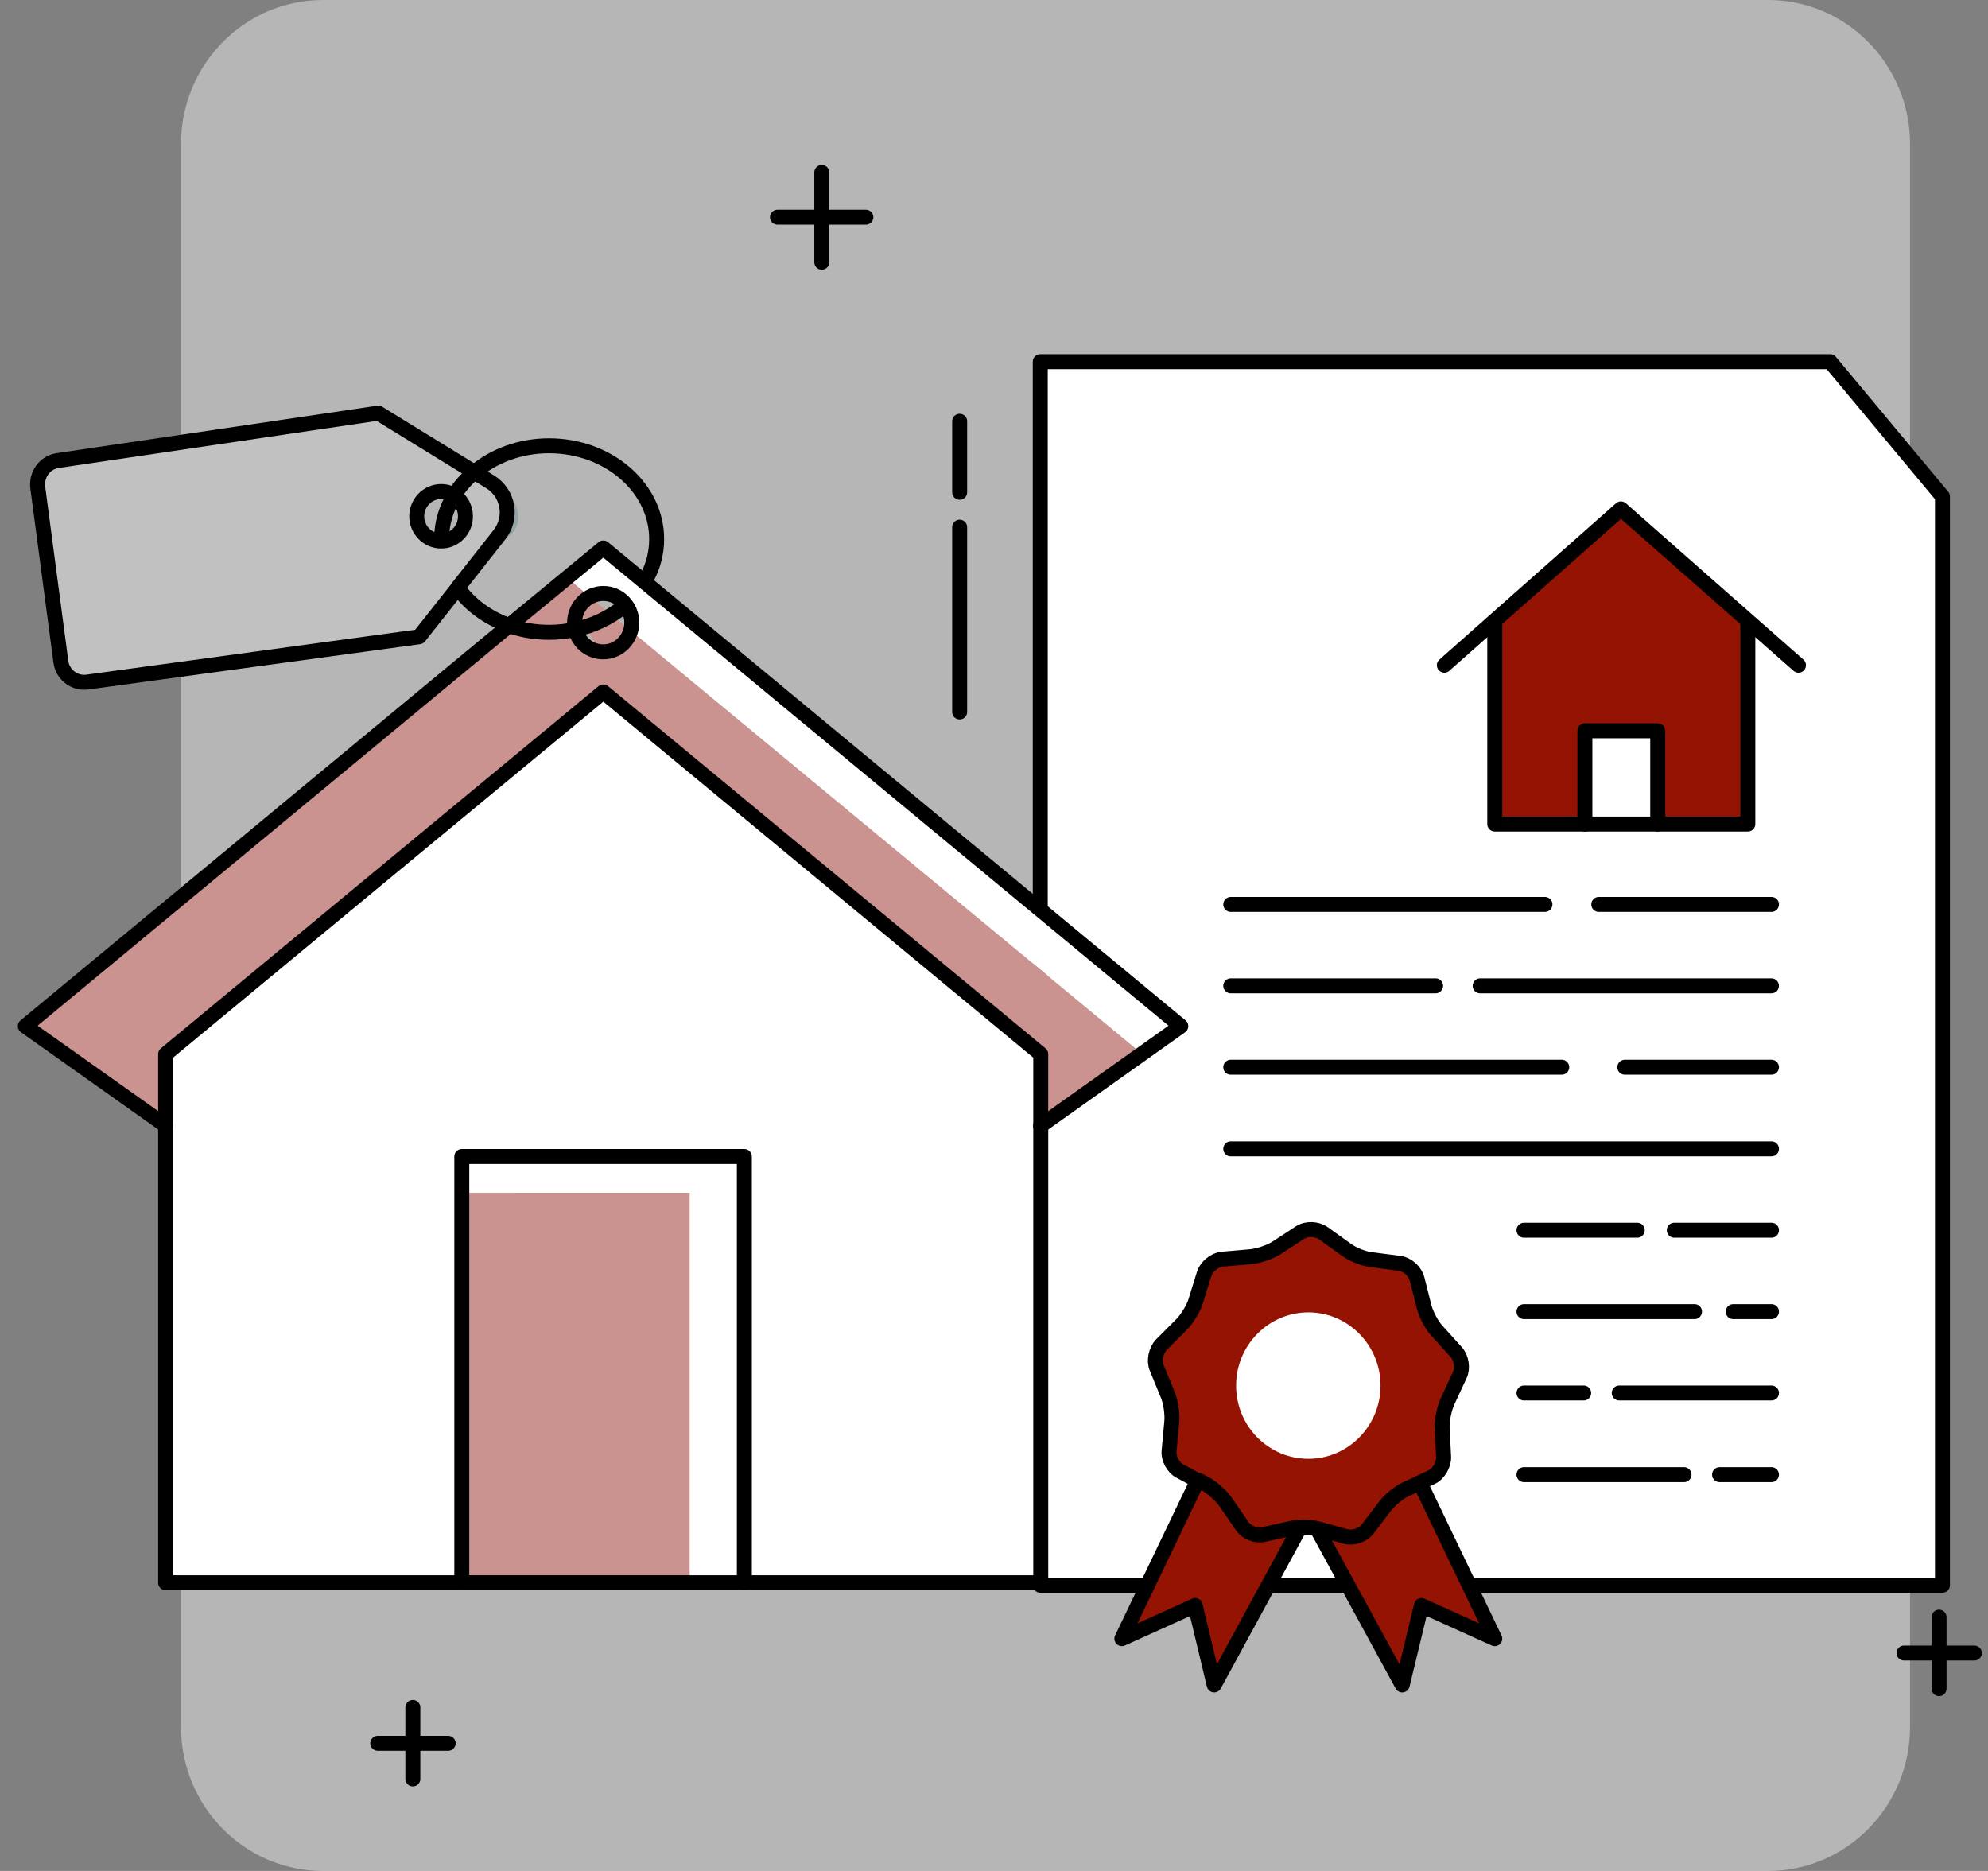<svg width="85" height="80" viewBox="0 0 85 80" fill="none" xmlns="http://www.w3.org/2000/svg">
<rect x="0" y="0" width="85" height="80" fill="#808080" stroke="none"/>
<g clip-path="url(#clip0_416_9468)">
<path opacity="0.5" d="M75.596 0H13.809C10.456 0 7.738 2.761 7.738 6.167V73.833C7.738 77.239 10.456 80 13.809 80H75.596C78.949 80 81.667 77.239 81.667 73.833V6.167C81.667 2.761 78.949 0 75.596 0Z" fill="#EDEDED"/>
<g opacity="0.24">
<path d="M66.911 23.366L72.409 28.222L72.347 28.306V36.853H68.494V32.855H65.38V36.853H61.527V28.243L61.475 28.19L66.911 23.366Z" fill="#005063"/>
<path d="M59.36 30.062L61.474 28.19L66.911 23.366L72.409 28.222L74.502 30.062" fill="#005063"/>
<path d="M61.526 28.243V36.853H65.38H68.493H72.347V28.306" fill="#005063"/>
<path d="M68.494 36.853V32.855H65.38V36.853" fill="#005063"/>
<path d="M56.049 67.021C55.851 67.285 55.424 67.423 55.111 67.338L53.934 67.01C53.726 66.958 53.445 66.926 53.174 66.947C53.039 66.947 52.904 66.958 52.789 66.989L51.602 67.254C51.279 67.328 50.873 67.169 50.685 66.894L49.988 65.879C49.8 65.604 49.415 65.255 49.123 65.096L48.8 64.927L48.05 64.525C47.759 64.377 47.54 63.975 47.582 63.647L47.697 62.409C47.728 62.081 47.655 61.563 47.519 61.246L47.051 60.103C46.926 59.796 47.02 59.363 47.249 59.119L48.113 58.252C48.342 58.019 48.623 57.575 48.717 57.258L49.081 56.084C49.186 55.766 49.529 55.491 49.852 55.459L51.071 55.354C51.394 55.322 51.883 55.163 52.164 54.983L53.185 54.317C53.466 54.137 53.903 54.158 54.174 54.349L55.163 55.057C55.434 55.258 55.913 55.449 56.236 55.481L57.444 55.639C57.767 55.682 58.1 55.978 58.184 56.306L58.486 57.501C58.569 57.818 58.808 58.284 59.037 58.527L59.86 59.437C60.079 59.68 60.152 60.124 60.006 60.42L59.485 61.542C59.35 61.838 59.235 62.356 59.256 62.684L59.319 63.922C59.329 64.25 59.1 64.641 58.808 64.779L58.34 65.001L57.704 65.297C57.402 65.434 57.007 65.762 56.809 66.027L56.069 67L56.049 67.021ZM53.549 64.853C55.715 64.853 57.475 63.065 57.475 60.865C57.475 58.665 55.715 56.877 53.549 56.877C51.383 56.877 49.613 58.654 49.613 60.865C49.613 63.075 51.373 64.853 53.549 64.853Z" fill="#005063"/>
<path d="M57.475 60.865C57.475 63.065 55.715 64.853 53.549 64.853C51.383 64.853 49.613 63.065 49.613 60.865C49.613 58.665 51.373 56.877 53.549 56.877C55.726 56.877 57.475 58.654 57.475 60.865Z" fill="#005063"/>
<path d="M48.821 64.927L48.072 64.525C47.78 64.377 47.561 63.975 47.603 63.647L47.718 62.409C47.749 62.081 47.676 61.563 47.54 61.246L47.072 60.103C46.947 59.796 47.041 59.363 47.27 59.119L48.134 58.252C48.363 58.019 48.644 57.575 48.738 57.258L49.102 56.084C49.207 55.766 49.55 55.491 49.873 55.459L51.092 55.354C51.414 55.322 51.904 55.163 52.185 54.983L53.206 54.317C53.487 54.137 53.924 54.158 54.195 54.349L55.184 55.057C55.455 55.258 55.934 55.449 56.257 55.481L57.465 55.639C57.788 55.682 58.121 55.978 58.204 56.306L58.507 57.501C58.59 57.818 58.829 58.284 59.058 58.527L59.881 59.437C60.1 59.68 60.173 60.124 60.027 60.42L59.506 61.542C59.371 61.838 59.256 62.356 59.277 62.684L59.34 63.922C59.35 64.25 59.121 64.641 58.829 64.779L58.361 65.001L57.725 65.297C57.423 65.434 57.028 65.762 56.83 66.027L56.09 67C55.892 67.264 55.465 67.402 55.153 67.317L53.976 66.989C53.768 66.936 53.487 66.905 53.216 66.926C53.081 66.926 52.945 66.936 52.831 66.968L51.644 67.233C51.321 67.307 50.915 67.148 50.727 66.873L50.029 65.858C49.842 65.582 49.457 65.233 49.165 65.075L48.842 64.906L48.821 64.927Z" fill="#005063"/>
<path d="M57.475 60.865C57.475 63.065 55.715 64.853 53.549 64.853C51.383 64.853 49.613 63.065 49.613 60.865C49.613 58.665 51.373 56.877 53.549 56.877C55.726 56.877 57.475 58.654 57.475 60.865Z" fill="#005063"/>
</g>
<path d="M83.052 21.23V67.783H44.478V15.465H78.251L83.052 21.23Z" fill="white"/>
<path d="M83.052 21.23V67.783H44.478V15.465H78.251L83.052 21.23Z" stroke="black" stroke-width="0.64" stroke-linecap="round" stroke-linejoin="round"/>
<path d="M69.306 21.759L74.804 26.603L74.731 26.688V35.235H70.878V31.247H67.764V35.235H63.911V26.624L63.87 26.572L69.306 21.759Z" fill="#941303"/>
<path d="M61.755 28.444L63.869 26.572L69.306 21.759L74.804 26.603L76.897 28.444" stroke="black" stroke-width="0.64" stroke-linecap="round" stroke-linejoin="round"/>
<path d="M63.911 26.624V35.235H67.764H70.878H74.731V26.688" stroke="black" stroke-width="0.64" stroke-linecap="round" stroke-linejoin="round"/>
<path d="M70.878 35.235V31.247H67.764V35.235" stroke="black" stroke-width="0.64" stroke-linecap="round" stroke-linejoin="round"/>
<path d="M68.358 38.672H75.742" stroke="black" stroke-width="0.64" stroke-linecap="round" stroke-linejoin="round"/>
<path d="M52.623 38.672H66.057" stroke="black" stroke-width="0.64" stroke-linecap="round" stroke-linejoin="round"/>
<path d="M63.286 42.153H75.741" stroke="black" stroke-width="0.64" stroke-linecap="round" stroke-linejoin="round"/>
<path d="M52.623 42.153H61.381" stroke="black" stroke-width="0.64" stroke-linecap="round" stroke-linejoin="round"/>
<path d="M69.472 45.633H75.742" stroke="black" stroke-width="0.64" stroke-linecap="round" stroke-linejoin="round"/>
<path d="M52.623 45.633H66.775" stroke="black" stroke-width="0.64" stroke-linecap="round" stroke-linejoin="round"/>
<path d="M52.623 49.123H75.742" stroke="black" stroke-width="0.64" stroke-linecap="round" stroke-linejoin="round"/>
<path d="M71.586 52.603H75.742" stroke="black" stroke-width="0.64" stroke-linecap="round" stroke-linejoin="round"/>
<path d="M65.161 52.603H70.003" stroke="black" stroke-width="0.64" stroke-linecap="round" stroke-linejoin="round"/>
<path d="M74.106 56.084H75.742" stroke="black" stroke-width="0.64" stroke-linecap="round" stroke-linejoin="round"/>
<path d="M65.161 56.084H72.451" stroke="black" stroke-width="0.64" stroke-linecap="round" stroke-linejoin="round"/>
<path d="M69.233 59.564H75.742" stroke="black" stroke-width="0.64" stroke-linecap="round" stroke-linejoin="round"/>
<path d="M65.161 59.564H67.712" stroke="black" stroke-width="0.64" stroke-linecap="round" stroke-linejoin="round"/>
<path d="M73.523 63.054H75.742" stroke="black" stroke-width="0.64" stroke-linecap="round" stroke-linejoin="round"/>
<path d="M65.161 63.054H72.003" stroke="black" stroke-width="0.64" stroke-linecap="round" stroke-linejoin="round"/>
<path d="M59.183 64.43C59.381 64.165 59.787 63.837 60.079 63.7L60.714 63.403L63.911 70.057L60.776 68.639L59.954 72.035L56.33 65.392L57.506 65.72C57.819 65.805 58.235 65.667 58.444 65.403L59.183 64.43Z" fill="#941303"/>
<path d="M55.184 65.371C55.299 65.339 55.434 65.329 55.57 65.329L51.914 72.046L51.092 68.65L47.967 70.067L51.206 63.319L51.529 63.488C51.821 63.647 52.206 63.985 52.393 64.271L53.091 65.286C53.268 65.561 53.685 65.72 54.008 65.646L55.195 65.382L55.184 65.371Z" fill="#941303"/>
<path d="M58.444 65.403C58.246 65.667 57.819 65.805 57.507 65.72L56.33 65.392C56.122 65.339 55.841 65.307 55.57 65.329C55.434 65.329 55.299 65.339 55.184 65.371L53.997 65.635C53.674 65.709 53.268 65.551 53.081 65.276L52.383 64.26C52.196 63.985 51.81 63.636 51.519 63.477L51.196 63.308L50.446 62.906C50.154 62.758 49.936 62.356 49.977 62.028L50.092 60.791C50.123 60.463 50.05 59.944 49.915 59.627L49.446 58.485C49.321 58.178 49.415 57.744 49.644 57.501L50.508 56.634C50.738 56.401 51.019 55.957 51.113 55.639L51.477 54.465C51.581 54.148 51.925 53.873 52.248 53.841L53.466 53.735C53.789 53.704 54.278 53.545 54.56 53.365L55.58 52.699C55.861 52.519 56.299 52.54 56.569 52.73L57.559 53.439C57.83 53.64 58.309 53.831 58.632 53.862L59.84 54.021C60.162 54.063 60.496 54.359 60.579 54.687L60.881 55.883C60.964 56.2 61.204 56.665 61.433 56.909L62.256 57.818C62.474 58.062 62.547 58.506 62.401 58.802L61.881 59.923C61.745 60.219 61.631 60.738 61.652 61.066L61.714 62.303C61.724 62.631 61.495 63.023 61.204 63.16L60.735 63.382L60.1 63.678C59.798 63.816 59.402 64.144 59.204 64.408L58.465 65.382L58.444 65.403ZM55.945 62.377C57.642 62.377 59.027 60.971 59.027 59.246C59.027 57.522 57.642 56.115 55.945 56.115C54.247 56.115 52.852 57.512 52.852 59.246C52.852 60.981 54.237 62.377 55.945 62.377Z" fill="#941303"/>
<path d="M58.694 59.246C58.694 60.791 57.455 62.05 55.934 62.05C54.414 62.05 53.174 60.791 53.174 59.246C53.174 57.702 54.414 56.443 55.934 56.443C57.455 56.443 58.694 57.691 58.694 59.246Z" fill="white"/>
<path d="M51.206 63.308L50.456 62.906C50.165 62.758 49.946 62.356 49.988 62.028L50.102 60.791C50.133 60.463 50.061 59.944 49.925 59.627L49.457 58.485C49.332 58.178 49.425 57.744 49.654 57.501L50.519 56.634C50.748 56.401 51.029 55.957 51.123 55.639L51.487 54.465C51.591 54.148 51.935 53.873 52.258 53.841L53.476 53.735C53.799 53.704 54.289 53.545 54.57 53.365L55.59 52.699C55.872 52.519 56.309 52.54 56.58 52.73L57.569 53.439C57.84 53.64 58.319 53.831 58.642 53.862L59.85 54.021C60.173 54.063 60.506 54.359 60.589 54.687L60.891 55.883C60.974 56.2 61.214 56.665 61.443 56.909L62.266 57.818C62.485 58.062 62.557 58.506 62.412 58.802L61.891 59.923C61.756 60.219 61.641 60.738 61.662 61.066L61.724 62.303C61.735 62.631 61.506 63.023 61.214 63.16L60.745 63.382L60.11 63.678C59.808 63.816 59.412 64.144 59.215 64.408L58.475 65.382C58.277 65.646 57.85 65.783 57.538 65.699L56.361 65.371C56.153 65.318 55.872 65.286 55.601 65.307C55.465 65.307 55.33 65.318 55.215 65.35L54.028 65.614C53.706 65.688 53.299 65.53 53.112 65.254L52.414 64.239C52.227 63.964 51.841 63.615 51.55 63.456L51.227 63.287L51.206 63.308Z" stroke="black" stroke-width="0.64" stroke-linecap="round" stroke-linejoin="round"/>
<path d="M55.57 65.329L51.914 72.046L51.102 68.65L47.967 70.067L51.206 63.308" stroke="black" stroke-width="0.64" stroke-linecap="round" stroke-linejoin="round"/>
<path d="M56.33 65.403L59.954 72.046L60.776 68.65L63.911 70.067L60.714 63.403" stroke="black" stroke-width="0.64" stroke-linecap="round" stroke-linejoin="round"/>
<g opacity="0.19">
<path d="M34.086 49.451V67.677H28.399H27.702H22.016V49.451H34.086Z" fill="#005063"/>
<path d="M34.086 67.677H28.399H27.702H22.016V49.451H34.086V67.677Z" fill="#005063"/>
<path d="M22.161 22.076C22.161 22.584 21.828 22.986 21.37 23.102L21.141 23.06C21.141 22.383 21.338 21.748 21.672 21.187C21.974 21.367 22.151 21.706 22.151 22.087L22.161 22.076Z" fill="#005063"/>
<path d="M22.161 22.076C22.161 22.584 21.828 22.986 21.37 23.102L21.141 23.06C21.141 22.383 21.338 21.748 21.672 21.187C21.974 21.367 22.151 21.706 22.151 22.087L22.161 22.076Z" fill="#005063"/>
<path d="M22.161 22.076C22.161 22.584 21.828 22.986 21.37 23.102L21.141 23.06C21.141 22.383 21.338 21.748 21.672 21.187C21.974 21.367 22.151 21.706 22.151 22.087L22.161 22.076Z" fill="#005063"/>
</g>
<path d="M31.825 49.441V67.677H29.482V51.006H19.755V49.441H31.825Z" fill="white"/>
<path d="M29.482 51.006H19.755V67.687H29.482V51.006Z" fill="#CB9390"/>
<path d="M29.482 51.006H19.755V67.687H29.482V51.006Z" fill="#CB9390"/>
<path d="M50.487 43.877L48.821 45.062L26.951 26.963C26.983 26.857 26.993 26.741 26.993 26.624C26.993 25.937 26.452 25.376 25.775 25.376C25.566 25.376 25.379 25.429 25.202 25.514L24.254 24.72L21.797 26.762C21.797 26.762 21.765 26.762 21.755 26.751L25.775 23.419L27.514 24.869L50.477 43.877H50.487Z" fill="white"/>
<path d="M24.567 26.624C24.567 26.624 24.567 26.688 24.567 26.72C24.567 26.783 24.577 26.846 24.598 26.91C24.244 26.995 23.869 27.037 23.473 27.037C23.453 27.037 23.432 27.037 23.411 27.037C22.838 27.037 22.307 26.942 21.807 26.773L24.265 24.731L25.212 25.524C24.817 25.736 24.556 26.148 24.556 26.624H24.567Z" fill="#CB9390"/>
<path d="M18.86 23.134C19.443 23.134 19.901 22.658 19.901 22.076C19.901 21.706 19.714 21.367 19.422 21.187C19.256 21.071 19.058 21.018 18.86 21.018C18.287 21.018 17.818 21.505 17.818 22.076C17.818 22.647 18.287 23.134 18.86 23.134ZM20.963 20.616C21.744 21.103 21.922 22.15 21.359 22.869L19.568 25.143L17.922 27.227L3.749 29.163C3.197 29.248 2.676 28.856 2.603 28.296L1.614 20.838C1.552 20.288 1.906 19.791 2.447 19.696L16.173 17.665L20.287 20.193L20.963 20.606V20.616Z" fill="#C1C1C1"/>
<path d="M25.796 29.586C23.192 31.733 7.082 45.072 7.082 45.072V48.129L1.083 43.877L21.776 26.762C22.307 26.942 22.88 27.047 23.484 27.047C23.879 27.047 24.254 27.005 24.608 26.921C24.733 27.471 25.212 27.873 25.796 27.873V29.586Z" fill="#CB9390"/>
<path d="M23.421 27.037C23.192 27.259 23.057 27.576 23.057 27.925C23.057 28.031 23.057 28.126 23.098 28.211C22.744 28.296 22.359 28.338 21.974 28.338C21.369 28.338 20.797 28.232 20.266 28.052L21.828 26.762C22.328 26.931 22.869 27.026 23.431 27.026L23.421 27.037Z" fill="#CB9390"/>
<path d="M42.979 49.441V46.373C42.979 46.373 26.869 33.035 24.275 30.887V29.174C24.942 29.174 25.494 28.613 25.494 27.925C25.494 27.344 25.098 26.857 24.567 26.72C24.567 26.688 24.567 26.656 24.567 26.624C24.567 26.138 24.838 25.725 25.223 25.524L26.015 26.18L26.962 26.963L48.832 45.062L48.978 45.178L42.979 49.441Z" fill="#CB9390"/>
<path d="M24.567 26.624C24.567 26.624 24.567 26.688 24.567 26.72C24.473 26.698 24.369 26.677 24.275 26.677C23.942 26.677 23.64 26.815 23.421 27.037C22.848 27.037 22.317 26.942 21.817 26.773L24.275 24.731L25.223 25.524C24.827 25.736 24.567 26.148 24.567 26.624Z" fill="#CB9390"/>
<path d="M7.082 45.072C7.082 45.072 23.192 31.733 25.796 29.586C28.389 31.733 44.499 45.072 44.499 45.072V67.677H31.825V49.441H19.756V67.677H7.082V45.072Z" fill="white"/>
<path d="M7.082 48.129L1.083 43.877L21.765 26.751L25.796 23.43L27.535 24.869L50.487 43.877L44.489 48.14" stroke="black" stroke-width="0.64" stroke-linecap="round" stroke-linejoin="round"/>
<path d="M31.825 67.677H44.499V45.072C44.499 45.072 28.389 31.733 25.796 29.586C23.192 31.733 7.082 45.072 7.082 45.072V67.677H19.756" stroke="black" stroke-width="0.64" stroke-linecap="round" stroke-linejoin="round"/>
<path d="M31.826 67.677H26.129H25.442H19.745V49.451H31.826V67.677Z" stroke="black" stroke-width="0.64" stroke-linecap="round" stroke-linejoin="round"/>
<path d="M24.608 26.91C24.577 26.815 24.567 26.72 24.567 26.624C24.567 25.937 25.119 25.376 25.796 25.376C26.473 25.376 27.014 25.937 27.014 26.624C27.014 27.312 26.462 27.873 25.796 27.873C25.213 27.873 24.733 27.471 24.608 26.921V26.91Z" stroke="black" stroke-width="0.64" stroke-linecap="round" stroke-linejoin="round"/>
<path d="M18.881 23.049C18.881 22.372 19.079 21.738 19.422 21.177C19.651 20.807 19.943 20.468 20.287 20.193C21.099 19.495 22.234 19.061 23.474 19.061C26.015 19.061 28.076 20.849 28.076 23.049C28.076 23.642 27.931 24.202 27.66 24.699" stroke="black" stroke-width="0.64" stroke-linecap="round" stroke-linejoin="round"/>
<path d="M26.619 25.969C26.056 26.413 25.379 26.751 24.609 26.91C24.244 26.995 23.869 27.037 23.484 27.037C22.88 27.037 22.307 26.942 21.776 26.751C20.86 26.423 20.089 25.863 19.579 25.143" stroke="black" stroke-width="0.64" stroke-linecap="round" stroke-linejoin="round"/>
<path d="M19.568 25.143L17.922 27.227L3.749 29.163C3.197 29.248 2.676 28.856 2.603 28.296L1.614 20.838C1.552 20.288 1.906 19.791 2.447 19.696L16.173 17.665L20.287 20.193L20.963 20.606C21.744 21.092 21.922 22.139 21.359 22.859L19.568 25.133" stroke="black" stroke-width="0.64" stroke-linecap="round" stroke-linejoin="round"/>
<path d="M19.901 22.076C19.901 22.668 19.433 23.134 18.86 23.134C18.287 23.134 17.818 22.658 17.818 22.076C17.818 21.494 18.287 21.018 18.86 21.018C19.068 21.018 19.256 21.071 19.422 21.187C19.714 21.367 19.901 21.706 19.901 22.076Z" stroke="black" stroke-width="0.64" stroke-linecap="round" stroke-linejoin="round"/>
<path d="M82.907 69.147V72.204" stroke="black" stroke-width="0.64" stroke-linecap="round" stroke-linejoin="round"/>
<path d="M84.417 70.681H81.407" stroke="black" stroke-width="0.64" stroke-linecap="round" stroke-linejoin="round"/>
<path d="M17.652 73.008V76.065" stroke="black" stroke-width="0.64" stroke-linecap="round" stroke-linejoin="round"/>
<path d="M19.162 74.542H16.152" stroke="black" stroke-width="0.64" stroke-linecap="round" stroke-linejoin="round"/>
<path d="M35.137 7.373V11.213" stroke="black" stroke-width="0.64" stroke-linecap="round" stroke-linejoin="round"/>
<path d="M37.022 9.287H33.242" stroke="black" stroke-width="0.64" stroke-linecap="round" stroke-linejoin="round"/>
<path d="M41.032 22.541V30.443" stroke="black" stroke-width="0.64" stroke-linecap="round" stroke-linejoin="round"/>
<path d="M41.032 18.014V21.05" stroke="black" stroke-width="0.64" stroke-linecap="round" stroke-linejoin="round"/>
</g>
<defs>
<clipPath id="clip0_416_9468">
<rect width="84" height="80" fill="white" transform="translate(0.75)"/>
</clipPath>
</defs>
</svg>
